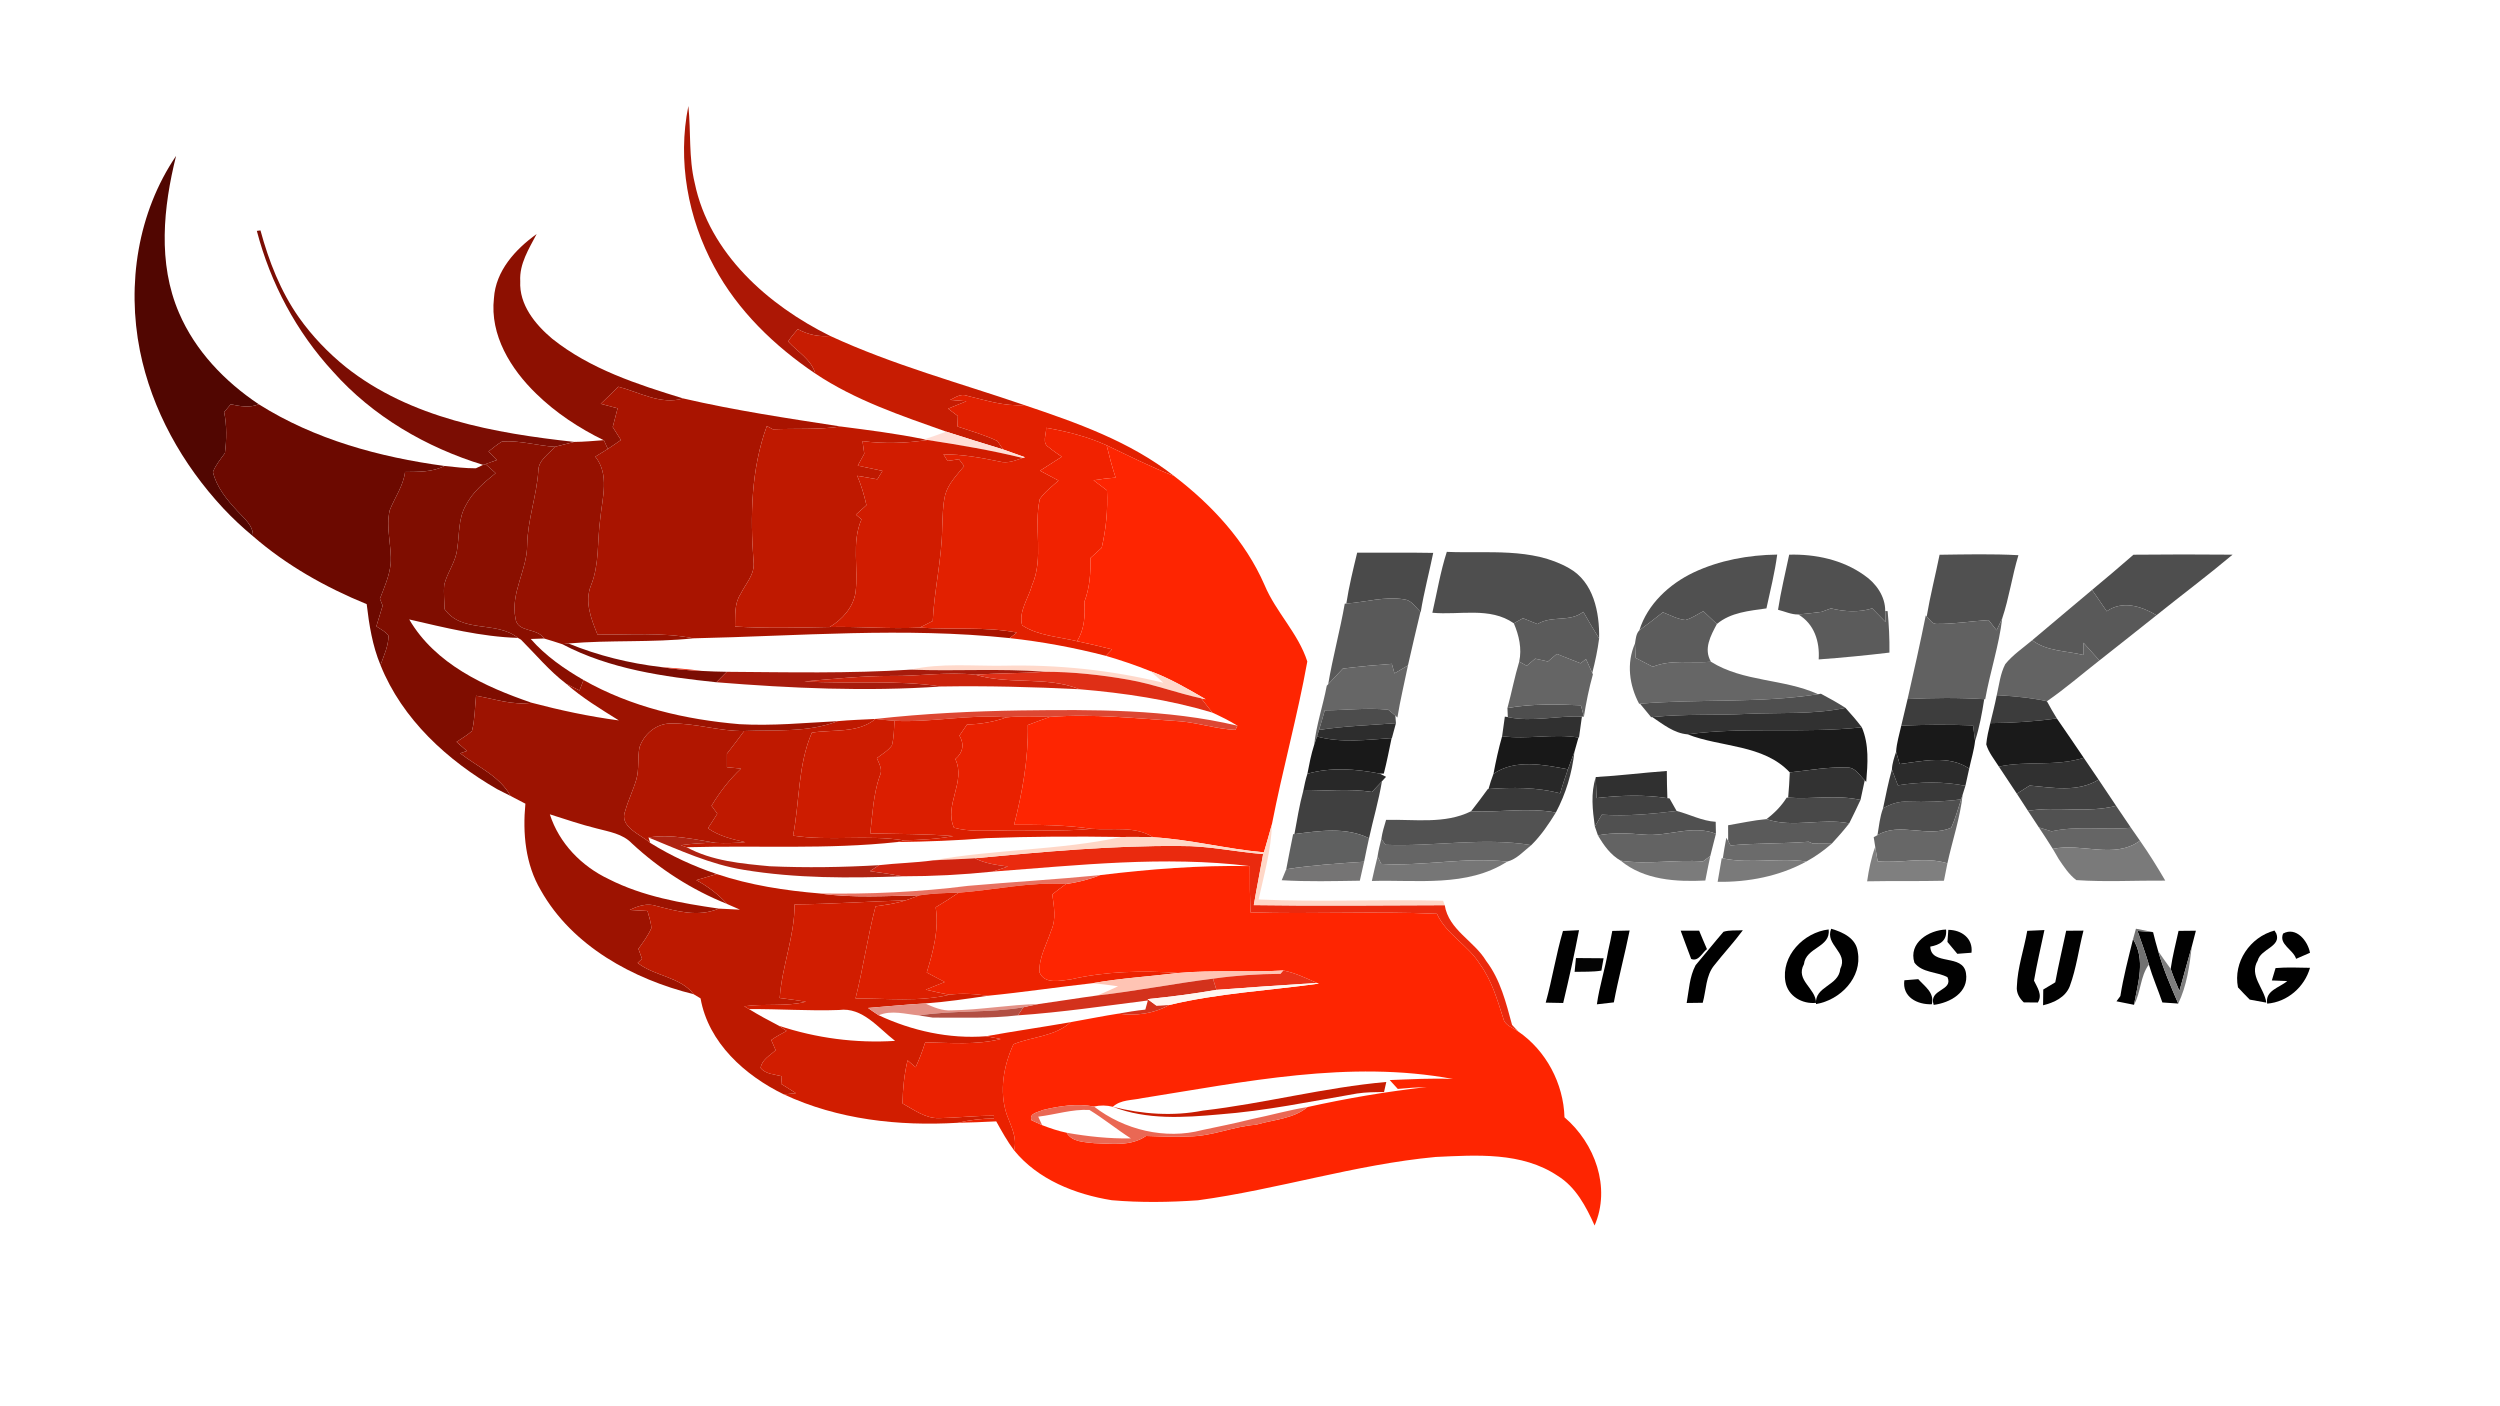 <?xml version="1.0" encoding="UTF-8" ?>
<!DOCTYPE svg PUBLIC "-//W3C//DTD SVG 1.1//EN" "http://www.w3.org/Graphics/SVG/1.1/DTD/svg11.dtd">
<svg width="578pt" height="325pt" viewBox="0 0 578 325" version="1.1" xmlns="http://www.w3.org/2000/svg">
<g id="#d4d4d4ff">
</g>
<g id="#e0e0e0ff">
</g>
<g id="#e9e9e9ff">
</g>
<g id="#f4f4f4ff">
</g>
<g id="#fbfbfbff">
</g>
<g id="#fefefeff">
</g>
<g id="#f9f9f9ff">
</g>
<g id="#ebebebff">
</g>
<g id="#ac1705ff">
<path fill="#ac1705" opacity="1.00" d=" M 165.15 61.72 C 159.04 50.48 156.59 37.11 159.15 24.51 C 159.77 30.44 159.20 36.47 160.62 42.31 C 163.97 58.57 177.61 70.60 191.94 77.67 C 189.30 77.92 186.75 77.34 184.44 76.10 C 183.67 77.03 182.86 77.93 182.21 78.95 C 184.40 81.36 187.52 83.04 188.50 86.37 C 179.06 80.00 170.57 71.82 165.15 61.72 Z" />
</g>
<g id="#510601ff">
<path fill="#510601" opacity="1.00" d=" M 32.35 81.09 C 29.29 65.71 31.84 49.13 40.71 36.04 C 37.76 47.88 36.42 60.84 41.39 72.34 C 45.14 81.11 51.97 88.21 59.82 93.46 C 57.73 94.36 55.47 93.92 53.34 93.47 C 52.83 94.07 52.33 94.67 51.82 95.27 C 52.46 98.40 52.40 101.61 52.00 104.76 C 50.99 106.15 49.86 107.51 49.23 109.13 C 50.06 112.64 52.46 115.53 54.86 118.12 C 56.39 119.84 58.55 121.41 58.49 123.97 C 56.07 121.96 53.77 119.82 51.63 117.53 C 42.16 107.36 35.10 94.78 32.35 81.09 Z" />
</g>
<g id="#7b0d03ff">
<path fill="#7b0d03" opacity="1.00" d=" M 59.38 53.38 C 59.59 53.35 60.01 53.30 60.22 53.27 C 62.15 60.37 64.85 67.33 69.10 73.38 C 72.15 77.69 75.85 81.55 79.96 84.87 C 94.90 96.71 114.31 100.14 132.76 102.17 C 131.28 102.56 129.79 102.93 128.29 103.30 C 124.20 103.05 120.18 101.77 116.07 102.08 C 114.96 102.74 113.96 103.58 112.94 104.38 C 113.43 104.88 114.39 105.86 114.87 106.36 C 114.00 106.67 113.12 106.98 112.25 107.30 L 111.69 107.48 C 98.55 103.45 86.18 96.27 77.00 85.93 C 68.52 76.73 62.54 65.47 59.38 53.38 Z" />
<path fill="#7b0d03" opacity="1.00" d=" M 130.01 148.94 C 130.36 148.90 131.06 148.82 131.41 148.77 C 138.26 151.57 145.47 153.35 152.81 154.22 C 155.95 154.71 159.12 155.00 162.29 155.12 C 164.20 155.24 166.11 155.28 168.03 155.32 C 167.23 156.12 166.43 156.93 165.63 157.74 C 153.45 156.46 140.99 154.71 130.01 148.94 Z" />
</g>
<g id="#8d1001ff">
<path fill="#8d1001" opacity="1.00" d=" M 114.20 68.95 C 114.60 62.61 119.15 57.64 124.07 54.11 C 122.29 57.52 120.05 61.00 120.28 65.01 C 120.00 70.44 123.73 75.00 127.65 78.30 C 136.45 85.33 147.34 88.87 157.96 92.12 C 152.80 93.68 147.85 90.68 142.97 89.41 C 141.60 90.73 140.25 92.05 138.89 93.37 C 140.19 93.71 141.49 94.05 142.79 94.40 C 142.41 95.84 142.04 97.28 141.66 98.73 C 142.29 99.73 142.92 100.73 143.55 101.73 C 142.55 102.43 141.55 103.13 140.53 103.80 C 140.30 103.30 139.85 102.30 139.63 101.81 L 139.56 101.77 C 133.88 98.98 128.52 95.47 123.99 91.04 C 118.09 85.33 113.23 77.48 114.20 68.95 Z" />
</g>
<g id="#c71c02ff">
<path fill="#c71c02" opacity="1.00" d=" M 182.21 78.95 C 182.86 77.93 183.67 77.03 184.44 76.10 C 186.75 77.34 189.30 77.92 191.94 77.67 C 206.39 84.36 221.79 88.51 236.81 93.65 C 232.26 93.98 227.93 92.56 223.58 91.50 C 222.14 90.93 220.89 91.88 219.66 92.47 C 220.91 92.58 222.17 92.68 223.43 92.76 C 222.02 93.33 220.61 93.90 219.20 94.48 C 219.95 95.05 220.69 95.62 221.45 96.19 C 221.42 97.00 221.39 97.80 221.37 98.61 C 224.47 99.64 227.62 100.55 230.58 101.95 C 230.92 102.44 231.60 103.43 231.94 103.92 C 227.54 102.58 223.15 101.21 218.77 99.80 C 208.37 96.10 197.73 92.55 188.50 86.37 C 187.52 83.04 184.40 81.36 182.21 78.95 Z" />
<path fill="#c71c02" opacity="1.00" d=" M 278.12 256.77 C 292.33 255.12 306.25 251.41 320.51 250.15 C 320.38 250.73 320.12 251.90 319.99 252.48 C 317.90 252.50 315.80 252.50 313.74 252.82 C 303.14 254.64 292.58 256.85 281.85 257.66 C 273.66 258.39 265.11 258.95 257.29 255.89 C 264.09 257.62 271.20 258.12 278.12 256.77 Z" />
</g>
<g id="#f1f1f1ff">
</g>
<g id="#a91400ff">
<path fill="#a91400" opacity="1.00" d=" M 138.89 93.37 C 140.25 92.05 141.60 90.73 142.97 89.41 C 147.85 90.68 152.80 93.68 157.96 92.12 C 169.99 94.91 182.21 96.73 194.41 98.61 C 189.21 99.38 183.95 99.03 178.71 99.26 C 178.24 99.00 177.76 98.75 177.29 98.50 C 173.64 108.50 173.43 119.37 174.22 129.87 C 174.59 132.74 172.37 134.95 171.21 137.35 C 169.74 139.57 170.03 142.32 169.94 144.86 C 177.23 145.31 184.53 145.12 191.82 144.97 C 198.76 144.81 205.70 145.46 212.64 145.10 C 220.12 145.65 227.70 144.82 235.10 146.25 C 234.68 146.57 233.84 147.21 233.42 147.53 C 209.11 144.96 184.67 147.05 160.32 147.58 C 153.01 146.13 145.54 146.79 138.15 146.73 C 136.71 143.17 135.10 139.19 136.62 135.38 C 138.63 130.45 138.05 125.06 138.78 119.90 C 139.23 115.12 140.97 109.75 137.63 105.58 C 138.60 104.99 139.56 104.40 140.53 103.80 C 141.55 103.13 142.55 102.43 143.55 101.73 C 142.92 100.73 142.29 99.73 141.66 98.73 C 142.04 97.28 142.41 95.84 142.79 94.40 C 141.49 94.05 140.19 93.71 138.89 93.37 Z" />
</g>
<g id="#e22000ff">
<path fill="#e22000" opacity="1.00" d=" M 219.66 92.47 C 220.89 91.88 222.14 90.93 223.58 91.50 C 227.93 92.56 232.26 93.98 236.81 93.65 C 248.91 97.72 261.30 102.07 271.44 110.05 C 266.11 107.98 261.01 105.41 255.85 102.95 C 251.41 100.95 246.67 99.73 241.87 98.91 C 241.94 100.40 240.81 102.46 242.50 103.42 C 243.44 104.21 244.47 104.89 245.49 105.60 C 243.80 106.67 242.13 107.75 240.45 108.83 C 241.87 109.59 243.30 110.36 244.73 111.11 C 243.22 112.47 241.54 113.71 240.39 115.40 C 238.94 121.95 241.38 128.98 238.60 135.32 C 237.79 138.33 235.44 141.37 236.32 144.58 C 240.08 147.02 244.74 147.19 249.00 148.25 C 251.71 148.82 254.41 149.44 257.09 150.13 C 256.74 150.51 256.02 151.26 255.67 151.63 C 248.36 149.73 240.92 148.36 233.42 147.53 C 233.84 147.21 234.68 146.57 235.10 146.25 C 227.70 144.82 220.12 145.65 212.64 145.10 C 213.65 144.60 214.65 144.09 215.65 143.57 C 216.00 136.33 217.75 129.24 217.84 121.98 C 217.96 119.46 217.93 116.90 218.52 114.43 C 219.23 111.80 221.24 109.82 222.90 107.76 C 222.61 107.36 222.01 106.58 221.72 106.18 C 220.83 106.31 219.95 106.44 219.07 106.57 C 218.83 106.19 218.36 105.43 218.13 105.04 C 222.50 105.04 226.79 105.81 231.05 106.70 C 232.90 107.23 234.70 106.48 236.42 105.88 C 236.56 105.84 236.83 105.75 236.97 105.71 C 235.29 105.11 233.61 104.53 231.94 103.92 C 231.60 103.43 230.92 102.44 230.58 101.95 C 227.62 100.55 224.47 99.64 221.37 98.61 C 221.39 97.80 221.42 97.00 221.45 96.19 C 220.69 95.62 219.95 95.05 219.20 94.48 C 220.61 93.90 222.02 93.33 223.43 92.76 C 222.17 92.68 220.91 92.58 219.66 92.47 Z" />
</g>
<g id="#6c0900ff">
<path fill="#6c0900" opacity="1.00" d=" M 53.34 93.47 C 55.47 93.92 57.73 94.36 59.82 93.46 C 72.73 101.61 87.75 105.70 102.76 107.73 C 99.94 109.19 96.73 109.07 93.65 109.12 C 93.24 112.36 91.26 115.01 90.10 117.98 C 89.14 122.06 90.62 126.22 90.32 130.34 C 90.03 133.18 88.84 135.81 87.83 138.44 C 88.04 138.97 88.26 139.49 88.47 140.02 C 87.98 141.61 87.49 143.21 87.01 144.81 C 87.97 145.48 89.13 145.98 89.82 146.98 C 89.81 149.36 88.75 151.56 87.97 153.76 C 86.10 149.28 85.34 144.47 84.78 139.68 C 75.30 135.80 66.23 130.71 58.49 123.97 C 58.55 121.41 56.39 119.84 54.86 118.12 C 52.46 115.53 50.06 112.64 49.23 109.13 C 49.86 107.51 50.99 106.15 52.00 104.76 C 52.40 101.61 52.46 98.40 51.82 95.27 C 52.33 94.67 52.83 94.07 53.34 93.47 Z" />
</g>
<g id="#bf1900ff">
<path fill="#bf1900" opacity="1.00" d=" M 177.29 98.50 C 177.76 98.75 178.24 99.00 178.71 99.26 C 183.95 99.03 189.21 99.38 194.41 98.61 C 200.85 99.45 207.30 100.25 213.66 101.56 L 214.40 101.72 C 209.44 102.49 204.40 102.63 199.41 101.99 C 199.55 102.96 199.68 103.94 199.82 104.91 C 199.32 105.82 198.81 106.74 198.31 107.65 C 200.21 108.06 202.11 108.46 204.02 108.87 C 203.72 109.36 203.13 110.33 202.84 110.82 C 201.28 110.55 199.73 110.28 198.19 110.00 C 199.12 112.19 199.80 114.47 200.32 116.79 C 199.50 117.52 198.69 118.25 197.88 118.99 C 198.20 119.26 198.85 119.80 199.18 120.07 C 196.81 125.46 198.55 131.39 197.79 137.03 C 197.23 140.47 194.73 143.23 191.82 144.97 C 184.53 145.12 177.23 145.31 169.94 144.86 C 170.03 142.32 169.74 139.57 171.21 137.35 C 172.37 134.95 174.59 132.74 174.22 129.87 C 173.43 119.37 173.64 108.50 177.29 98.50 Z" />
<path fill="#bf1900" opacity="1.00" d=" M 193.68 166.73 C 196.58 166.46 199.49 166.37 202.40 166.22 C 198.34 169.61 192.59 168.61 187.70 169.39 C 184.45 176.93 184.89 185.27 183.36 193.20 C 191.83 194.51 200.46 192.94 208.95 194.29 L 207.46 194.68 C 191.29 196.44 174.97 195.43 158.75 195.88 C 158.29 195.74 157.83 195.58 157.39 195.41 C 160.07 195.04 162.77 194.84 165.47 194.87 C 167.75 195.00 170.03 194.91 172.30 194.71 C 169.29 194.04 166.24 193.30 163.68 191.50 C 164.40 190.37 165.12 189.25 165.84 188.13 C 165.39 187.51 164.95 186.90 164.50 186.29 C 166.40 183.15 168.63 180.21 171.32 177.70 C 170.23 177.59 169.15 177.48 168.07 177.38 C 168.07 176.33 168.07 175.29 168.07 174.25 C 169.42 172.52 170.75 170.77 172.05 169.01 C 179.27 168.70 186.81 169.42 193.68 166.73 Z" />
</g>
<g id="#f12200ff">
<path fill="#f12200" opacity="1.00" d=" M 241.87 98.91 C 246.67 99.73 251.41 100.95 255.85 102.95 C 256.46 105.47 257.13 107.96 257.93 110.42 C 256.22 110.56 254.52 110.75 252.83 111.04 C 253.86 111.83 254.89 112.60 255.93 113.38 C 256.15 117.84 255.73 122.30 254.71 126.64 C 253.84 127.43 252.97 128.21 252.11 129.01 C 252.19 132.44 251.95 135.91 250.70 139.15 C 250.91 142.29 250.74 145.51 249.00 148.25 C 244.74 147.19 240.08 147.02 236.32 144.58 C 235.44 141.37 237.79 138.33 238.60 135.32 C 241.38 128.98 238.94 121.95 240.39 115.40 C 241.54 113.71 243.22 112.47 244.73 111.11 C 243.30 110.36 241.87 109.59 240.45 108.83 C 242.13 107.75 243.80 106.67 245.49 105.60 C 244.47 104.89 243.44 104.21 242.50 103.42 C 240.81 102.46 241.94 100.40 241.87 98.91 Z" />
</g>
<g id="#ffded6ff">
<path fill="#ffded6" opacity="1.00" d=" M 218.77 99.80 C 223.15 101.21 227.54 102.58 231.94 103.92 C 233.61 104.53 235.29 105.11 236.97 105.71 C 236.83 105.75 236.56 105.84 236.42 105.88 C 229.16 104.10 221.78 102.85 214.40 101.72 L 213.66 101.56 C 215.38 101.03 217.08 100.43 218.77 99.80 Z" />
</g>
<g id="#961100ff">
<path fill="#961100" opacity="1.00" d=" M 139.56 101.77 L 139.63 101.81 C 139.85 102.30 140.30 103.30 140.53 103.80 C 139.56 104.40 138.60 104.99 137.63 105.58 C 140.97 109.75 139.23 115.12 138.78 119.90 C 138.05 125.06 138.63 130.45 136.62 135.38 C 135.10 139.19 136.71 143.17 138.15 146.73 C 145.54 146.79 153.01 146.13 160.32 147.58 C 150.70 148.59 141.02 147.94 131.41 148.77 C 131.06 148.82 130.36 148.90 130.01 148.94 C 128.62 148.45 127.20 148.06 125.80 147.62 C 124.16 145.05 119.57 146.35 119.17 142.93 C 118.00 137.09 121.87 131.80 121.88 126.00 C 121.98 120.18 124.07 114.66 124.46 108.88 C 124.45 106.39 126.87 105.01 128.29 103.30 C 129.79 102.93 131.28 102.56 132.76 102.17 C 135.03 102.16 137.29 101.93 139.56 101.77 Z" />
</g>
<g id="#8a0f00ff">
<path fill="#8a0f00" opacity="1.00" d=" M 112.94 104.38 C 113.96 103.58 114.96 102.74 116.07 102.08 C 120.18 101.77 124.20 103.05 128.29 103.30 C 126.87 105.01 124.45 106.39 124.46 108.88 C 124.07 114.66 121.98 120.18 121.88 126.00 C 121.87 131.80 118.00 137.09 119.17 142.93 C 119.57 146.35 124.16 145.05 125.80 147.62 C 125.03 147.65 123.48 147.70 122.71 147.73 C 126.13 151.65 130.44 154.63 134.91 157.22 C 134.60 158.03 134.29 158.83 133.98 159.64 C 132.95 159.13 131.91 158.62 130.90 158.08 C 127.00 155.11 123.88 151.32 120.44 147.88 C 120.26 147.78 119.91 147.58 119.74 147.48 C 114.71 143.43 106.85 146.53 102.78 140.82 C 102.76 138.94 102.52 137.07 102.71 135.20 C 103.39 132.33 105.40 129.90 105.70 126.91 C 106.24 123.55 105.92 119.90 107.69 116.85 C 109.24 113.76 111.96 111.53 114.59 109.39 C 113.82 108.68 113.05 107.97 112.25 107.30 C 113.12 106.98 114.00 106.67 114.87 106.36 C 114.39 105.86 113.43 104.88 112.94 104.38 Z" />
</g>
<g id="#d11c00ff">
<path fill="#d11c00" opacity="1.00" d=" M 199.41 101.99 C 204.40 102.63 209.44 102.49 214.40 101.72 C 221.78 102.85 229.16 104.10 236.42 105.88 C 234.70 106.48 232.90 107.23 231.05 106.70 C 226.79 105.81 222.50 105.04 218.13 105.04 C 218.36 105.43 218.83 106.19 219.07 106.57 C 219.95 106.44 220.83 106.31 221.72 106.18 C 222.01 106.58 222.61 107.36 222.90 107.76 C 221.24 109.82 219.23 111.80 218.52 114.43 C 217.93 116.90 217.96 119.46 217.84 121.98 C 217.75 129.24 216.00 136.33 215.65 143.57 C 214.65 144.09 213.65 144.60 212.64 145.10 C 205.70 145.46 198.76 144.81 191.82 144.97 C 194.73 143.23 197.23 140.47 197.79 137.03 C 198.55 131.39 196.81 125.46 199.18 120.07 C 198.85 119.80 198.20 119.26 197.88 118.99 C 198.69 118.25 199.50 117.52 200.32 116.79 C 199.80 114.47 199.12 112.19 198.19 110.00 C 199.73 110.28 201.28 110.55 202.84 110.82 C 203.13 110.33 203.72 109.36 204.02 108.87 C 202.11 108.46 200.21 108.06 198.31 107.65 C 198.81 106.74 199.32 105.82 199.82 104.91 C 199.68 103.94 199.55 102.96 199.41 101.99 Z" />
</g>
<g id="#fe2501ff">
<path fill="#fe2501" opacity="1.00" d=" M 255.85 102.95 C 261.01 105.41 266.11 107.98 271.44 110.05 C 280.18 116.73 287.94 125.09 292.37 135.27 C 294.99 141.54 300.16 146.42 302.25 152.94 C 299.98 165.56 296.52 177.96 294.07 190.55 C 293.49 192.73 292.84 194.89 292.22 197.06 C 283.63 196.30 275.23 194.09 266.61 193.57 C 262.37 190.87 257.12 192.02 252.38 191.62 C 246.45 190.74 240.45 190.67 234.46 190.69 C 236.38 183.14 237.77 175.45 237.63 167.63 C 239.32 166.99 241.02 166.35 242.73 165.75 C 252.82 164.98 262.87 166.12 272.92 166.77 C 277.20 167.15 281.32 168.56 285.63 168.75 L 286.09 167.78 C 284.24 166.61 282.27 165.67 280.29 164.75 C 279.41 163.66 278.55 162.56 277.71 161.45 C 277.97 161.50 278.49 161.62 278.75 161.67 C 274.61 159.26 270.45 156.82 265.94 155.16 C 262.58 153.80 259.14 152.64 255.67 151.63 C 256.02 151.26 256.74 150.51 257.09 150.13 C 254.41 149.44 251.71 148.82 249.00 148.25 C 250.74 145.51 250.91 142.29 250.70 139.15 C 251.95 135.91 252.19 132.44 252.11 129.01 C 252.97 128.21 253.84 127.43 254.71 126.64 C 255.73 122.30 256.15 117.84 255.93 113.38 C 254.89 112.60 253.86 111.83 252.83 111.04 C 254.52 110.75 256.22 110.56 257.93 110.42 C 257.13 107.96 256.46 105.47 255.85 102.95 Z" />
<path fill="#fe2501" opacity="1.00" d=" M 254.35 202.33 C 265.84 200.93 277.37 200.03 288.96 200.24 C 288.93 203.81 288.98 207.37 289.10 210.94 C 303.47 211.39 317.86 210.62 332.22 211.27 C 334.40 216.04 339.39 218.47 342.11 222.85 C 344.86 226.57 346.15 231.06 347.55 235.40 C 347.90 237.11 349.75 237.56 350.99 238.46 C 357.46 242.89 361.48 250.50 361.71 258.32 C 368.74 264.32 372.49 274.52 368.67 283.34 C 366.70 278.96 364.35 274.45 360.12 271.84 C 351.85 266.30 341.40 267.05 331.92 267.49 C 313.33 269.23 295.42 275.00 276.96 277.51 C 270.33 277.97 263.64 278.07 257.02 277.49 C 248.60 276.13 239.96 272.73 234.45 265.95 C 235.24 262.99 233.70 260.31 232.74 257.63 C 230.99 252.27 232.01 246.45 234.31 241.43 C 238.68 239.64 243.91 239.66 247.52 236.33 C 247.76 236.28 248.23 236.19 248.47 236.15 C 251.82 235.56 255.15 234.88 258.51 234.36 C 262.59 234.92 266.70 234.40 270.32 232.35 C 281.67 229.63 293.38 229.01 304.91 227.41 C 304.80 227.37 304.58 227.29 304.47 227.26 C 301.94 226.14 299.44 224.92 296.71 224.38 C 288.62 224.86 280.51 224.23 272.43 224.95 C 264.13 224.37 255.73 224.54 247.59 226.43 C 245.19 226.72 241.45 227.67 240.31 224.74 C 240.19 221.31 242.03 218.24 243.06 215.07 C 244.25 212.43 243.65 209.52 243.29 206.78 C 244.33 205.96 245.37 205.16 246.44 204.39 C 249.14 204.00 251.81 203.35 254.35 202.33 M 264.03 253.90 C 261.75 254.42 259.13 254.20 257.29 255.89 C 255.85 255.52 254.40 255.50 252.93 255.83 C 249.03 255.08 244.88 255.71 241.05 256.65 C 240.05 257.16 237.85 257.35 238.48 259.00 C 239.09 259.29 240.32 259.86 240.94 260.14 C 242.78 260.85 244.66 261.49 246.60 261.89 C 247.92 264.07 250.70 264.03 252.94 264.30 C 256.99 264.40 261.42 265.11 264.97 262.64 C 268.31 262.73 271.65 262.93 274.99 262.74 C 280.26 262.71 285.15 260.41 290.39 260.04 C 294.38 258.85 299.00 258.70 302.30 255.95 C 311.41 253.92 320.61 252.37 329.89 251.32 C 327.64 251.39 325.40 251.55 323.17 251.76 C 322.54 251.08 321.91 250.40 321.30 249.71 C 326.17 249.53 331.05 249.24 335.93 249.46 C 311.96 245.00 287.72 250.15 264.03 253.90 Z" />
</g>
<g id="#7f0d00ff">
<path fill="#7f0d00" opacity="1.00" d=" M 111.69 107.48 L 112.25 107.30 C 113.05 107.97 113.82 108.68 114.59 109.39 C 111.96 111.53 109.24 113.76 107.69 116.85 C 105.92 119.90 106.24 123.55 105.70 126.91 C 105.40 129.90 103.39 132.33 102.71 135.20 C 102.52 137.07 102.76 138.94 102.78 140.82 C 106.85 146.53 114.71 143.43 119.74 147.48 C 111.21 147.22 102.89 145.12 94.61 143.21 C 100.63 153.52 112.06 158.77 122.90 162.47 C 118.52 163.12 114.32 161.57 110.06 160.86 C 109.78 163.58 109.80 166.35 109.11 169.02 C 108.02 169.97 106.76 170.73 105.55 171.53 C 106.35 172.22 107.15 172.92 107.95 173.62 C 107.56 173.76 106.78 174.03 106.39 174.16 C 110.36 177.28 115.53 179.41 118.03 184.02 C 117.00 183.51 115.98 182.99 114.97 182.47 C 103.47 175.85 92.99 166.30 87.97 153.76 C 88.75 151.56 89.81 149.36 89.82 146.98 C 89.13 145.98 87.97 145.48 87.01 144.81 C 87.49 143.21 87.98 141.61 88.47 140.02 C 88.26 139.49 88.04 138.97 87.83 138.44 C 88.84 135.81 90.03 133.18 90.32 130.34 C 90.62 126.22 89.14 122.06 90.10 117.98 C 91.26 115.01 93.24 112.36 93.65 109.12 C 96.73 109.07 99.94 109.19 102.76 107.73 C 105.17 107.99 107.59 108.28 110.02 108.27 C 110.44 108.07 111.27 107.68 111.69 107.48 Z" />
</g>
<g id="#4a4a4aff">
<path fill="#4a4a4a" opacity="1.00" d=" M 313.78 127.77 C 319.64 127.80 325.50 127.72 331.36 127.83 C 330.43 132.40 329.22 136.91 328.47 141.52 L 328.41 141.46 C 327.27 140.39 326.36 138.77 324.67 138.58 C 320.18 137.82 315.73 139.23 311.27 139.54 C 311.88 135.57 312.84 131.67 313.78 127.77 Z" />
</g>
<g id="#4e4e4eff">
<path fill="#4e4e4e" opacity="1.00" d=" M 331.16 141.67 C 332.24 136.97 333.02 132.19 334.50 127.59 C 343.92 128.00 354.18 126.50 362.74 131.35 C 368.47 134.53 369.83 141.60 369.72 147.62 C 368.45 145.59 367.24 143.53 366.06 141.45 C 362.95 143.95 358.78 142.20 355.47 144.29 C 354.34 143.84 353.22 143.38 352.11 142.93 C 351.59 143.22 350.53 143.81 350.00 144.11 C 344.49 140.24 337.43 142.26 331.16 141.67 Z" />
<path fill="#4e4e4e" opacity="1.00" d=" M 493.26 128.25 C 500.90 128.17 508.53 128.17 516.17 128.24 C 510.43 133.06 504.43 137.55 498.59 142.24 C 495.09 140.16 490.73 138.74 487.08 141.33 C 485.94 139.68 484.81 138.03 483.69 136.38 C 486.91 133.70 490.11 131.01 493.26 128.25 Z" />
<path fill="#4e4e4e" opacity="1.00" d=" M 348.52 163.70 C 354.12 162.70 359.84 162.81 365.51 163.07 C 365.68 163.72 366.03 165.03 366.20 165.68 L 365.74 165.67 C 360.02 165.42 354.30 167.01 348.61 165.79 C 348.59 165.26 348.54 164.22 348.52 163.70 Z" />
</g>
<g id="#505050ff">
<path fill="#505050" opacity="1.00" d=" M 391.52 132.37 C 397.55 129.52 404.25 128.31 410.89 128.22 C 410.33 132.42 409.30 136.52 408.40 140.66 C 404.42 141.24 400.17 141.56 396.95 144.27 C 395.90 143.28 394.85 142.29 393.81 141.31 C 392.44 142.02 391.16 142.95 389.66 143.35 C 387.81 143.15 386.16 142.22 384.46 141.56 C 382.68 142.99 380.85 144.36 379.02 145.73 C 380.91 139.67 385.92 135.05 391.52 132.37 Z" />
<path fill="#505050" opacity="1.00" d=" M 413.66 128.24 C 419.73 128.08 426.00 129.41 431.01 132.99 C 433.73 134.83 435.90 137.88 435.86 141.28 C 435.88 141.91 435.93 143.19 435.96 143.83 C 434.92 142.77 433.89 141.71 432.86 140.66 C 429.74 141.64 426.46 141.43 423.32 140.66 C 422.59 140.92 421.87 141.19 421.15 141.46 C 419.36 141.69 417.56 141.92 415.77 142.07 C 414.15 142.10 412.63 141.36 411.08 140.98 C 411.73 136.69 412.78 132.48 413.66 128.24 Z" />
<path fill="#505050" opacity="1.00" d=" M 448.43 128.26 C 454.50 128.18 460.59 128.03 466.66 128.36 C 465.20 133.17 464.52 138.19 462.92 142.94 C 462.49 143.87 462.06 144.81 461.62 145.73 C 461.00 144.94 460.37 144.15 459.76 143.36 C 455.75 143.60 451.75 144.31 447.73 144.25 C 446.65 144.29 446.15 143.13 445.45 142.53 C 446.26 137.73 447.47 133.02 448.43 128.26 Z" />
<path fill="#505050" opacity="1.00" d=" M 387.63 187.49 C 390.64 188.26 393.49 189.81 396.67 190.00 C 396.69 190.69 396.71 192.08 396.72 192.77 C 391.23 190.58 385.60 193.51 379.99 192.96 C 376.48 192.65 372.93 192.47 369.44 193.14 C 369.26 192.62 368.91 191.58 368.73 191.07 C 369.27 190.16 369.81 189.25 370.35 188.35 C 376.13 188.77 381.90 188.18 387.63 187.49 Z" />
</g>
<g id="#595959ff">
<path fill="#595959" opacity="1.00" d=" M 469.85 148.02 C 474.49 144.17 479.05 140.22 483.69 136.38 C 484.81 138.03 485.94 139.68 487.08 141.33 C 490.73 138.74 495.09 140.16 498.59 142.24 C 494.21 145.77 489.77 149.21 485.38 152.70 C 484.14 151.33 482.91 149.96 481.68 148.59 C 481.67 149.53 481.66 150.48 481.66 151.43 C 477.69 150.43 473.24 150.63 469.85 148.02 Z" />
<path fill="#595959" opacity="1.00" d=" M 311.27 139.54 C 315.73 139.23 320.18 137.82 324.67 138.58 C 326.36 138.77 327.27 140.39 328.41 141.46 C 327.40 145.58 326.48 149.72 325.52 153.85 C 324.48 154.46 323.45 155.08 322.41 155.69 C 322.26 155.14 321.94 154.03 321.79 153.48 C 318.00 153.76 314.22 154.11 310.46 154.58 C 309.33 155.79 308.21 156.99 307.08 158.19 C 308.13 151.94 309.81 145.82 310.91 139.57 L 311.27 139.54 Z" />
</g>
<g id="#5b5b5bff">
<path fill="#5b5b5b" opacity="1.00" d=" M 423.32 140.66 C 426.46 141.43 429.74 141.64 432.86 140.66 C 433.89 141.71 434.92 142.77 435.96 143.83 C 435.93 143.19 435.88 141.91 435.86 141.28 L 436.42 141.29 C 436.72 144.48 436.88 147.68 436.84 150.88 C 431.40 151.53 425.94 152.06 420.48 152.46 C 420.75 148.35 419.47 144.25 415.77 142.07 C 417.56 141.92 419.36 141.69 421.15 141.46 C 421.87 141.19 422.59 140.92 423.32 140.66 Z" />
<path fill="#5b5b5b" opacity="1.00" d=" M 355.47 144.29 C 358.78 142.20 362.95 143.95 366.06 141.45 C 367.24 143.53 368.45 145.59 369.72 147.62 C 369.37 150.30 368.81 152.95 368.13 155.57 C 367.64 154.51 367.16 153.44 366.68 152.38 C 366.25 152.70 365.83 153.03 365.42 153.36 C 363.59 152.63 361.76 151.91 359.94 151.19 C 359.24 151.77 358.55 152.35 357.87 152.94 C 356.89 152.72 355.91 152.50 354.94 152.28 C 354.28 152.83 353.63 153.38 352.98 153.93 C 352.54 153.69 351.67 153.22 351.24 152.98 C 351.89 149.94 351.20 146.92 350.00 144.11 C 350.53 143.81 351.59 143.22 352.11 142.93 C 353.22 143.38 354.34 143.84 355.47 144.29 Z" />
</g>
<g id="#5c5c5cff">
<path fill="#5c5c5c" opacity="1.00" d=" M 379.02 145.73 C 380.85 144.36 382.68 142.99 384.46 141.56 C 386.16 142.22 387.81 143.15 389.66 143.35 C 391.16 142.95 392.44 142.02 393.81 141.31 C 394.85 142.29 395.90 143.28 396.95 144.27 C 395.51 146.96 393.81 150.02 395.58 153.00 C 391.09 153.40 386.42 152.41 382.13 154.16 C 380.79 153.48 379.48 152.80 378.16 152.11 C 378.09 151.00 378.05 149.89 378.01 148.78 C 378.19 147.75 378.24 146.51 379.02 145.73 Z" />
</g>
<g id="#616161ff">
<path fill="#616161" opacity="1.00" d=" M 445.24 142.29 L 445.45 142.53 C 446.15 143.13 446.65 144.29 447.73 144.25 C 451.75 144.31 455.75 143.60 459.76 143.36 C 460.37 144.15 461.00 144.94 461.62 145.73 C 462.06 144.81 462.49 143.87 462.92 142.94 C 462.16 149.29 460.10 155.38 458.98 161.66 L 458.75 161.65 C 452.85 161.27 446.93 161.32 441.03 161.62 C 442.51 155.19 443.93 148.75 445.24 142.29 Z" />
</g>
<g id="#fefcfbff">
</g>
<g id="#fffdfcff">
</g>
<g id="#fffcfaff">
</g>
<g id="#636363ff">
<path fill="#636363" opacity="1.00" d=" M 463.62 153.54 C 465.38 151.38 467.73 149.81 469.85 148.02 C 473.24 150.63 477.69 150.43 481.66 151.43 C 481.66 150.48 481.67 149.53 481.68 148.59 C 482.91 149.96 484.14 151.33 485.38 152.70 C 481.34 155.86 477.47 159.22 473.25 162.13 C 469.43 161.29 465.54 160.95 461.65 160.72 C 462.21 158.31 462.46 155.76 463.62 153.54 Z" />
<path fill="#636363" opacity="1.00" d=" M 379.99 192.96 C 385.60 193.51 391.23 190.58 396.72 192.77 C 396.28 194.48 395.84 196.19 395.42 197.90 C 395.00 198.22 394.16 198.85 393.73 199.16 C 387.39 198.68 381.04 199.95 374.71 198.99 C 372.36 197.67 370.77 195.41 369.44 193.14 C 372.93 192.47 376.48 192.65 379.99 192.96 Z" />
</g>
<g id="#666666ff">
<path fill="#666666" opacity="1.00" d=" M 378.97 162.72 C 376.68 158.42 376.00 153.32 378.01 148.78 C 378.05 149.89 378.09 151.00 378.16 152.11 C 379.48 152.80 380.79 153.48 382.13 154.16 C 386.42 152.41 391.09 153.40 395.58 153.00 C 403.09 157.70 412.43 156.89 420.34 160.50 C 406.71 162.64 392.87 161.54 379.18 162.70 L 378.97 162.72 Z" />
<path fill="#666666" opacity="1.00" d=" M 310.46 154.58 C 314.22 154.11 318.00 153.76 321.79 153.48 C 321.94 154.03 322.26 155.14 322.41 155.69 C 323.45 155.08 324.48 154.46 325.52 153.85 C 324.71 157.86 323.73 161.85 323.08 165.89 L 322.61 165.45 C 322.19 165.11 321.37 164.43 320.96 164.09 C 316.08 163.57 311.18 164.22 306.29 164.23 C 305.86 165.75 305.43 167.26 304.96 168.77 L 304.49 170.28 C 304.33 170.77 303.99 171.74 303.83 172.23 C 304.34 167.57 305.88 163.13 306.75 158.54 L 307.08 158.19 C 308.21 156.99 309.33 155.79 310.46 154.58 Z" />
</g>
<g id="#656565ff">
<path fill="#656565" opacity="1.00" d=" M 357.87 152.94 C 358.55 152.35 359.24 151.77 359.94 151.19 C 361.76 151.91 363.59 152.63 365.42 153.36 C 365.83 153.03 366.25 152.70 366.68 152.38 C 367.16 153.44 367.64 154.51 368.13 155.57 L 368.28 155.90 C 367.39 159.11 366.72 162.38 366.20 165.68 C 366.03 165.03 365.68 163.72 365.51 163.07 C 359.84 162.81 354.12 162.70 348.52 163.70 C 349.49 160.14 350.17 156.51 351.24 152.98 C 351.67 153.22 352.54 153.69 352.98 153.93 C 353.63 153.38 354.28 152.83 354.94 152.28 C 355.91 152.50 356.89 152.72 357.87 152.94 Z" />
<path fill="#656565" opacity="1.00" d=" M 471.39 191.30 C 472.36 191.60 473.34 191.90 474.33 192.20 C 480.37 190.85 486.57 191.96 492.68 191.38 C 493.37 192.38 494.05 193.37 494.76 194.37 C 488.76 198.76 481.29 194.80 474.61 196.27 C 473.57 194.59 472.48 192.94 471.39 191.30 Z" />
<path fill="#656565" opacity="1.00" d=" M 318.49 198.01 C 318.69 196.63 319.04 195.29 319.37 193.95 C 319.61 194.29 320.08 194.98 320.32 195.32 C 331.55 195.80 342.84 193.50 354.03 195.40 C 352.28 196.76 350.65 198.67 348.47 199.20 C 338.76 198.09 329.06 200.33 319.34 199.74 C 319.13 199.31 318.70 198.44 318.49 198.01 Z" />
</g>
<g id="#ea2a0eff">
<path fill="#ea2a0e" opacity="1.00" d=" M 152.81 154.22 C 155.98 154.45 159.14 154.70 162.29 155.12 C 159.12 155.00 155.95 154.71 152.81 154.22 Z" />
<path fill="#ea2a0e" opacity="1.00" d=" M 225.38 198.43 C 241.18 196.94 257.02 195.45 272.91 195.60 C 279.34 195.52 285.64 196.97 292.04 197.46 C 291.35 201.40 290.54 205.31 289.88 209.26 C 304.59 209.49 319.31 209.31 334.02 209.28 C 334.95 215.03 340.81 217.51 343.60 222.17 C 346.90 226.50 348.19 231.82 349.59 236.96 C 349.94 237.33 350.64 238.09 350.99 238.46 C 349.75 237.56 347.90 237.11 347.55 235.40 C 346.15 231.06 344.86 226.57 342.11 222.85 C 339.39 218.47 334.40 216.04 332.22 211.27 C 317.86 210.62 303.47 211.39 289.10 210.94 C 288.98 207.37 288.93 203.81 288.96 200.24 C 269.17 197.81 249.25 200.05 229.49 201.52 C 230.68 201.14 231.87 200.74 233.05 200.33 C 230.43 200.00 227.76 199.65 225.38 198.43 Z" />
</g>
<g id="#ffd9cbff">
<path fill="#ffd9cb" opacity="1.00" d=" M 210.53 154.82 C 217.60 153.24 224.85 154.01 232.01 153.91 C 244.44 153.60 256.89 154.92 268.96 157.85 C 267.97 156.94 266.97 156.03 265.94 155.16 C 270.45 156.82 274.61 159.26 278.75 161.67 C 278.49 161.62 277.97 161.50 277.71 161.45 C 272.05 160.23 266.62 158.14 260.92 157.15 C 254.51 156.02 248.01 155.32 241.51 155.31 C 231.19 154.49 220.85 155.23 210.53 154.82 Z" />
</g>
<g id="#a71b0cff">
<path fill="#a71b0c" opacity="1.00" d=" M 168.03 155.32 C 182.19 155.42 196.39 155.74 210.53 154.82 C 220.85 155.23 231.19 154.49 241.51 155.31 C 236.19 155.70 230.85 155.60 225.53 156.00 C 219.04 155.25 212.55 156.37 206.05 156.28 C 199.33 156.26 192.64 156.97 185.95 157.54 C 196.46 158.18 207.06 157.11 217.50 158.72 C 200.23 159.92 182.86 159.13 165.63 157.74 C 166.43 156.93 167.23 156.12 168.03 155.32 Z" />
</g>
<g id="#cb230bff">
<path fill="#cb230b" opacity="1.00" d=" M 185.95 157.54 C 192.64 156.97 199.33 156.26 206.05 156.28 C 212.55 156.37 219.04 155.25 225.53 156.00 C 233.39 158.40 241.93 156.25 249.56 159.35 C 238.88 158.82 228.20 158.54 217.50 158.72 C 207.06 157.11 196.46 158.18 185.95 157.54 Z" />
</g>
<g id="#df2f16ff">
<path fill="#df2f16" opacity="1.00" d=" M 225.53 156.00 C 230.85 155.60 236.19 155.70 241.51 155.31 C 248.01 155.32 254.51 156.02 260.92 157.15 C 266.62 158.14 272.05 160.23 277.71 161.45 C 278.55 162.56 279.41 163.66 280.29 164.75 C 270.29 161.76 259.95 160.22 249.56 159.35 C 241.93 156.25 233.39 158.40 225.53 156.00 Z" />
</g>
<g id="#9d1301ff">
<path fill="#9d1301" opacity="1.00" d=" M 134.91 157.22 C 145.90 163.46 158.45 166.37 170.95 167.43 C 178.53 167.87 186.11 167.12 193.68 166.73 C 186.81 169.42 179.27 168.70 172.05 169.01 C 166.31 169.10 160.76 167.15 155.03 167.27 C 151.71 167.29 148.82 169.76 147.83 172.85 C 147.39 175.27 147.80 177.78 147.13 180.17 C 146.42 182.64 145.25 184.96 144.56 187.44 C 143.02 191.13 148.08 192.89 150.33 194.88 C 155.14 197.88 160.34 200.27 165.71 202.08 C 164.14 202.55 162.56 203.02 160.99 203.49 C 163.64 204.92 166.06 206.75 168.09 208.99 C 159.96 205.74 152.48 200.94 146.08 194.98 C 143.94 192.75 140.80 192.30 137.96 191.54 C 134.29 190.64 130.72 189.40 127.12 188.27 C 129.28 194.97 134.44 200.27 140.74 203.25 C 148.64 207.27 157.48 208.81 166.17 210.07 C 161.42 212.11 156.51 210.67 151.80 209.47 C 149.65 208.73 147.53 209.44 145.59 210.38 C 146.96 210.47 148.33 210.56 149.70 210.62 C 150.03 211.93 150.54 213.22 150.59 214.59 C 149.83 216.32 148.68 217.84 147.60 219.37 C 147.88 220.14 148.15 220.91 148.43 221.68 C 148.18 221.92 147.68 222.39 147.42 222.62 C 151.37 225.74 157.23 225.79 160.38 229.87 C 146.38 226.38 132.31 218.76 125.03 205.83 C 121.46 199.80 120.82 192.65 121.47 185.81 C 120.32 185.21 119.18 184.61 118.03 184.02 C 115.53 179.41 110.36 177.28 106.39 174.16 C 106.78 174.03 107.56 173.76 107.95 173.62 C 107.15 172.92 106.35 172.22 105.55 171.53 C 106.76 170.73 108.02 169.97 109.11 169.02 C 109.80 166.35 109.78 163.58 110.06 160.86 C 114.32 161.57 118.52 163.12 122.90 162.47 C 129.54 164.22 136.27 165.67 143.08 166.56 C 138.89 163.93 134.62 161.37 130.90 158.08 C 131.91 158.62 132.95 159.13 133.98 159.64 C 134.29 158.83 134.60 158.03 134.91 157.22 Z" />
</g>
<g id="#3c3c3cff">
<path fill="#3c3c3c" opacity="1.00" d=" M 461.65 160.72 C 465.54 160.95 469.43 161.29 473.25 162.13 C 473.97 163.47 474.73 164.80 475.54 166.10 C 470.44 166.82 465.29 167.15 460.15 167.19 C 460.67 165.04 461.22 162.89 461.65 160.72 Z" />
</g>
<g id="#4f4f4fff">
<path fill="#4f4f4f" opacity="1.00" d=" M 379.18 162.70 C 392.87 161.54 406.71 162.64 420.34 160.50 L 420.99 160.39 C 422.92 161.41 424.83 162.47 426.67 163.66 C 419.22 165.24 411.54 164.69 403.98 165.05 C 396.66 165.43 389.31 165.01 382.02 165.80 L 381.75 165.82 C 380.89 164.79 380.02 163.74 379.18 162.70 Z" />
<path fill="#4f4f4f" opacity="1.00" d=" M 441.08 185.35 C 445.20 185.50 449.32 185.35 453.42 184.81 C 452.69 187.01 452.08 189.25 451.13 191.36 C 445.66 193.80 439.24 189.95 434.07 193.09 C 434.43 191.01 434.61 188.88 435.36 186.88 C 437.09 185.88 439.04 185.21 441.08 185.35 Z" />
</g>
<g id="#3d3d3dff">
<path fill="#3d3d3d" opacity="1.00" d=" M 441.03 161.62 C 446.93 161.32 452.85 161.27 458.75 161.65 C 458.25 164.90 457.65 168.15 456.64 171.30 C 456.53 170.40 456.29 168.62 456.17 167.72 C 450.64 167.49 445.10 167.53 439.57 167.78 C 440.06 165.73 440.54 163.67 441.03 161.62 Z" />
</g>
<g id="#dd4732ff">
<path fill="#dd4732" opacity="1.00" d=" M 236.05 164.25 C 252.77 164.05 269.71 163.90 286.09 167.78 L 285.63 168.75 C 281.32 168.56 277.20 167.15 272.92 166.77 C 262.87 166.12 252.82 164.98 242.73 165.75 C 239.38 165.62 236.02 165.53 232.68 165.86 C 224.04 165.08 215.47 167.10 206.82 166.65 C 205.34 166.55 203.87 166.38 202.40 166.22 C 213.57 164.97 224.81 164.43 236.05 164.25 Z" />
</g>
<g id="#4c4c4cff">
<path fill="#4c4c4c" opacity="1.00" d=" M 306.29 164.23 C 311.18 164.22 316.08 163.57 320.96 164.09 C 321.37 164.43 322.19 165.11 322.61 165.45 L 322.74 167.20 C 316.81 167.68 310.85 167.84 304.96 168.77 C 305.43 167.26 305.86 165.75 306.29 164.23 Z" />
</g>
<g id="#313131ff">
<path fill="#313131" opacity="1.00" d=" M 403.98 165.05 C 411.54 164.69 419.22 165.24 426.67 163.66 C 428.00 165.10 429.27 166.59 430.45 168.15 C 417.07 169.63 403.52 167.96 390.16 169.78 C 387.06 169.54 384.51 167.46 382.02 165.80 C 389.31 165.01 396.66 165.43 403.98 165.05 Z" />
</g>
<g id="#303030ff">
<path fill="#303030" opacity="1.00" d=" M 348.61 165.79 C 354.30 167.01 360.02 165.42 365.74 165.67 C 365.52 167.29 365.29 168.91 365.06 170.54 L 364.94 170.52 C 359.08 169.54 353.16 171.03 347.29 170.21 C 347.51 168.70 347.72 167.19 347.92 165.69 L 348.61 165.79 Z" />
<path fill="#303030" opacity="1.00" d=" M 481.76 175.20 C 482.90 176.89 484.05 178.57 485.20 180.26 C 480.38 183.25 474.57 182.11 469.26 181.62 C 468.26 182.24 467.27 182.87 466.29 183.50 C 464.92 181.40 463.54 179.32 462.14 177.24 C 468.62 175.83 475.37 177.28 481.76 175.20 Z" />
<path fill="#303030" opacity="1.00" d=" M 368.94 179.65 C 374.43 179.35 379.89 178.64 385.37 178.25 C 385.37 180.34 385.42 182.44 385.50 184.53 C 380.07 183.68 374.57 183.89 369.13 184.52 C 369.07 182.92 369.01 181.31 368.94 179.72 L 368.94 179.65 Z" />
</g>
<g id="#db1e00ff">
<path fill="#db1e00" opacity="1.00" d=" M 206.82 166.65 C 215.47 167.10 224.04 165.08 232.68 165.86 C 229.75 166.92 226.67 167.43 223.57 167.51 C 222.98 168.36 222.39 169.21 221.82 170.07 C 223.00 172.07 222.66 173.99 220.87 175.50 C 223.39 180.76 218.21 186.07 220.55 191.36 C 223.93 192.31 227.48 192.02 230.95 192.02 C 238.09 191.79 245.25 192.33 252.38 191.62 C 257.12 192.02 262.37 190.87 266.61 193.57 C 264.16 193.50 261.72 193.47 259.28 193.51 C 248.86 193.35 238.43 193.38 228.02 193.78 C 221.18 194.34 214.32 194.58 207.46 194.68 L 208.95 194.29 C 212.79 194.17 216.63 194.02 220.41 193.30 C 214.02 192.77 207.60 192.84 201.20 192.68 C 201.71 188.25 201.91 183.73 203.36 179.48 C 204.17 178.02 203.28 176.63 202.73 175.28 C 203.93 174.36 205.31 173.59 206.21 172.34 C 206.69 170.48 206.68 168.55 206.82 166.65 Z" />
</g>
<g id="#e92100ff">
<path fill="#e92100" opacity="1.00" d=" M 232.68 165.86 C 236.02 165.53 239.38 165.62 242.73 165.75 C 241.02 166.35 239.32 166.99 237.63 167.63 C 237.77 175.45 236.38 183.14 234.46 190.69 C 240.45 190.67 246.45 190.74 252.38 191.62 C 245.25 192.33 238.09 191.79 230.95 192.02 C 227.48 192.02 223.93 192.31 220.55 191.36 C 218.21 186.07 223.39 180.76 220.87 175.50 C 222.66 173.99 223.00 172.07 221.82 170.07 C 222.39 169.21 222.98 168.36 223.57 167.51 C 226.67 167.43 229.75 166.92 232.68 165.86 Z" />
</g>
<g id="#1a1a1aff">
<path fill="#1a1a1a" opacity="1.00" d=" M 460.15 167.19 C 465.29 167.15 470.44 166.82 475.54 166.10 C 477.60 169.14 479.73 172.14 481.76 175.20 C 475.37 177.28 468.62 175.83 462.14 177.24 C 461.09 175.57 459.78 174.01 459.22 172.10 C 459.37 170.43 459.76 168.81 460.15 167.19 Z" />
<path fill="#1a1a1a" opacity="1.00" d=" M 390.16 169.78 C 403.52 167.96 417.07 169.63 430.45 168.15 C 432.17 172.16 431.82 176.54 431.47 180.77 L 431.13 180.39 C 429.91 179.28 428.96 177.38 427.09 177.46 C 422.63 177.26 418.21 178.12 413.80 178.58 C 407.68 172.06 397.94 172.83 390.16 169.78 Z" />
</g>
<g id="#b11600ff">
<path fill="#b11600" opacity="1.00" d=" M 147.83 172.85 C 148.82 169.76 151.71 167.29 155.03 167.27 C 160.76 167.15 166.31 169.10 172.05 169.01 C 170.75 170.77 169.42 172.52 168.07 174.25 C 168.07 175.29 168.07 176.33 168.07 177.38 C 169.15 177.48 170.23 177.59 171.32 177.70 C 168.63 180.21 166.40 183.15 164.50 186.29 C 164.95 186.90 165.39 187.51 165.84 188.13 C 165.12 189.25 164.40 190.37 163.68 191.50 C 166.24 193.30 169.29 194.04 172.30 194.71 C 170.03 194.91 167.75 195.00 165.47 194.87 C 160.35 194.05 155.13 192.78 149.93 193.63 L 150.33 194.88 C 148.08 192.89 143.02 191.13 144.56 187.44 C 145.25 184.96 146.42 182.64 147.13 180.17 C 147.80 177.78 147.39 175.27 147.83 172.85 Z" />
</g>
<g id="#cd1c00ff">
<path fill="#cd1c00" opacity="1.00" d=" M 202.40 166.22 C 203.87 166.38 205.34 166.55 206.82 166.65 C 206.68 168.55 206.69 170.48 206.21 172.34 C 205.31 173.59 203.93 174.36 202.73 175.28 C 203.28 176.63 204.17 178.02 203.36 179.48 C 201.91 183.73 201.71 188.25 201.20 192.68 C 207.60 192.84 214.02 192.77 220.41 193.30 C 216.63 194.02 212.79 194.17 208.95 194.29 C 200.46 192.94 191.83 194.51 183.36 193.20 C 184.89 185.27 184.45 176.93 187.70 169.39 C 192.59 168.61 198.34 169.61 202.40 166.22 Z" />
</g>
<g id="#2d2d2dff">
<path fill="#2d2d2d" opacity="1.00" d=" M 304.96 168.77 C 310.85 167.84 316.81 167.68 322.74 167.20 C 322.41 168.34 322.10 169.49 321.81 170.64 L 321.74 170.65 C 316.00 171.04 310.13 171.83 304.49 170.28 L 304.96 168.77 Z" />
</g>
<g id="#191919ff">
<path fill="#191919" opacity="1.00" d=" M 439.57 167.78 C 445.10 167.53 450.64 167.49 456.17 167.72 C 456.29 168.62 456.53 170.40 456.64 171.30 C 456.40 173.47 455.73 175.57 455.28 177.70 C 450.47 174.46 444.52 175.99 439.20 176.65 C 438.99 175.94 438.58 174.51 438.38 173.80 C 438.50 171.75 439.14 169.78 439.57 167.78 Z" />
<path fill="#191919" opacity="1.00" d=" M 304.49 170.28 C 310.13 171.83 316.00 171.04 321.74 170.65 C 321.17 173.39 320.64 176.14 319.94 178.85 L 318.97 178.85 C 313.48 177.78 307.72 177.32 302.27 178.90 C 302.70 176.65 303.13 174.41 303.83 172.23 C 303.99 171.74 304.33 170.77 304.49 170.28 Z" />
</g>
<g id="#181818ff">
<path fill="#181818" opacity="1.00" d=" M 347.29 170.21 C 353.16 171.03 359.08 169.54 364.94 170.52 C 364.71 171.34 364.24 172.99 364.01 173.82 C 363.52 175.17 362.99 176.51 362.50 177.87 C 356.92 176.80 350.30 175.44 345.29 178.91 C 345.84 175.99 346.47 173.07 347.29 170.21 Z" />
</g>
<g id="#393939ff">
<path fill="#393939" opacity="1.00" d=" M 362.50 177.87 C 362.99 176.51 363.52 175.17 364.01 173.82 C 363.46 178.73 362.03 183.50 359.71 187.86 C 353.20 186.63 346.65 187.90 340.11 187.57 C 341.42 185.87 342.74 184.18 343.98 182.43 L 344.14 182.42 C 349.68 182.00 355.29 182.00 360.70 183.41 C 361.27 181.55 361.85 179.70 362.50 177.87 Z" />
<path fill="#393939" opacity="1.00" d=" M 435.36 186.88 C 435.99 183.89 436.57 180.87 437.41 177.92 C 437.84 179.14 438.33 180.36 438.80 181.57 C 443.97 180.74 449.25 180.65 454.40 181.68 C 454.24 182.18 453.93 183.19 453.77 183.70 C 453.68 183.98 453.51 184.53 453.42 184.81 C 449.32 185.35 445.20 185.50 441.08 185.35 C 439.04 185.21 437.09 185.88 435.36 186.88 Z" />
</g>
<g id="#2b2b2bff">
<path fill="#2b2b2b" opacity="1.00" d=" M 437.41 177.92 C 437.46 176.50 437.96 175.15 438.38 173.80 C 438.58 174.51 438.99 175.94 439.20 176.65 C 444.52 175.99 450.47 174.46 455.28 177.70 C 454.97 179.02 454.68 180.35 454.40 181.68 C 449.25 180.65 443.97 180.74 438.80 181.57 C 438.33 180.36 437.84 179.14 437.41 177.92 Z" />
</g>
<g id="#282828ff">
<path fill="#282828" opacity="1.00" d=" M 345.29 178.91 C 350.30 175.44 356.92 176.80 362.50 177.87 C 361.85 179.70 361.27 181.55 360.70 183.41 C 355.29 182.00 349.68 182.00 344.14 182.42 C 344.47 181.23 344.85 180.06 345.29 178.91 Z" />
<path fill="#282828" opacity="1.00" d=" M 302.27 178.90 C 307.72 177.32 313.48 177.78 318.97 178.85 L 320.45 179.60 L 319.50 180.64 C 318.73 181.46 317.97 182.28 317.20 183.10 C 311.94 182.27 306.60 182.88 301.31 182.86 C 301.59 181.53 301.84 180.19 302.27 178.90 Z" />
</g>
<g id="#323232ff">
<path fill="#323232" opacity="1.00" d=" M 413.80 178.58 C 418.21 178.12 422.63 177.26 427.09 177.46 C 428.96 177.38 429.91 179.28 431.13 180.39 C 430.80 181.91 430.48 183.43 430.15 184.95 C 424.63 183.68 419.00 184.86 413.42 184.41 C 413.59 182.47 413.73 180.53 413.80 178.58 Z" />
</g>
<g id="#414141ff">
<path fill="#414141" opacity="1.00" d=" M 368.73 191.07 C 368.20 187.31 367.74 183.39 368.94 179.72 C 369.01 181.31 369.07 182.92 369.13 184.52 C 374.57 183.89 380.07 183.68 385.50 184.53 L 385.99 184.59 C 386.40 185.32 387.22 186.76 387.63 187.49 C 381.90 188.18 376.13 188.77 370.35 188.35 C 369.81 189.25 369.27 190.16 368.73 191.07 Z" />
<path fill="#414141" opacity="1.00" d=" M 469.26 181.62 C 474.57 182.11 480.38 183.25 485.20 180.26 C 486.55 182.27 487.89 184.29 489.24 186.30 C 482.58 188.07 475.63 186.35 468.87 187.47 C 468.00 186.14 467.14 184.82 466.29 183.50 C 467.27 182.87 468.26 182.24 469.26 181.62 Z" />
</g>
<g id="#404040ff">
<path fill="#404040" opacity="1.00" d=" M 317.20 183.10 C 317.97 182.28 318.73 181.46 319.50 180.64 C 318.77 185.09 317.48 189.41 316.52 193.80 C 311.08 191.12 305.02 192.11 299.27 192.84 C 299.90 189.50 300.41 186.13 301.31 182.86 C 306.60 182.88 311.94 182.27 317.20 183.10 Z" />
</g>
<g id="#484848ff">
<path fill="#484848" opacity="1.00" d=" M 413.09 184.40 L 413.42 184.41 C 419.00 184.86 424.63 183.68 430.15 184.95 C 429.31 186.77 428.43 188.57 427.54 190.36 C 421.19 189.06 414.56 191.52 408.40 189.38 C 410.25 188.01 411.86 186.35 413.09 184.40 Z" />
</g>
<g id="#676767ff">
<path fill="#676767" opacity="1.00" d=" M 453.42 184.81 C 453.51 184.53 453.68 183.98 453.77 183.70 C 453.19 189.12 451.39 194.30 450.24 199.60 C 444.94 197.97 439.50 199.68 434.11 199.13 C 433.97 198.29 433.69 196.61 433.55 195.77 C 433.46 195.21 433.28 194.10 433.20 193.55 L 434.07 193.09 C 439.24 189.95 445.66 193.80 451.13 191.36 C 452.08 189.25 452.69 187.01 453.42 184.81 Z" />
</g>
<g id="#515151ff">
<path fill="#515151" opacity="1.00" d=" M 468.87 187.47 C 475.63 186.35 482.58 188.07 489.24 186.30 C 490.38 188.00 491.52 189.69 492.68 191.38 C 486.57 191.96 480.37 190.85 474.33 192.20 C 473.34 191.90 472.36 191.60 471.39 191.30 C 470.54 190.02 469.70 188.75 468.87 187.47 Z" />
</g>
<g id="#525252ff">
<path fill="#525252" opacity="1.00" d=" M 320.46 189.56 C 327.03 189.38 334.01 190.59 340.11 187.57 C 346.65 187.90 353.20 186.63 359.71 187.86 C 358.06 190.55 356.28 193.18 354.03 195.40 C 342.84 193.50 331.55 195.80 320.32 195.32 C 320.08 194.98 319.61 194.29 319.37 193.95 C 319.58 192.45 320.03 191.01 320.46 189.56 Z" />
</g>
<g id="#fefcfaff">
</g>
<g id="#5a5a5aff">
<path fill="#5a5a5a" opacity="1.00" d=" M 399.54 190.80 C 402.49 190.31 405.42 189.64 408.40 189.38 C 414.56 191.52 421.19 189.06 427.54 190.36 C 426.26 191.99 424.90 193.55 423.49 195.07 C 422.03 195.05 420.59 195.04 419.14 195.04 C 418.89 194.93 418.40 194.72 418.16 194.61 C 412.15 195.09 406.11 194.90 400.11 195.46 C 399.97 195.20 399.69 194.70 399.55 194.44 C 399.55 193.53 399.55 191.71 399.54 190.80 Z" />
</g>
<g id="#ffd7c7ff">
<path fill="#ffd7c7" opacity="1.00" d=" M 292.22 197.06 C 292.84 194.89 293.49 192.73 294.07 190.55 C 293.90 196.48 292.26 202.20 290.99 207.96 C 305.20 208.60 319.43 207.88 333.65 208.25 L 334.02 209.28 C 319.31 209.31 304.59 209.49 289.88 209.26 C 290.54 205.31 291.35 201.40 292.04 197.46 C 285.64 196.97 279.34 195.52 272.91 195.60 C 257.02 195.45 241.18 196.94 225.38 198.43 C 222.15 198.65 218.92 198.71 215.69 198.92 C 230.11 196.33 244.92 196.60 259.28 193.51 C 261.72 193.47 264.16 193.50 266.61 193.57 C 275.23 194.09 283.63 196.30 292.22 197.06 Z" />
</g>
<g id="#5f6060ff">
<path fill="#5f6060" opacity="1.00" d=" M 299.27 192.84 C 305.02 192.11 311.08 191.12 316.52 193.80 C 316.13 195.61 315.73 197.41 315.38 199.23 C 309.36 199.61 303.34 200.04 297.38 200.96 C 297.87 198.26 298.44 195.57 298.97 192.87 L 299.27 192.84 Z" />
</g>
<g id="#af2312ff">
<path fill="#af2312" opacity="1.00" d=" M 149.93 193.63 C 155.13 192.78 160.35 194.05 165.47 194.87 C 162.77 194.84 160.07 195.04 157.39 195.41 C 157.83 195.58 158.29 195.74 158.75 195.88 C 164.63 199.07 171.45 199.67 177.99 200.28 C 186.40 200.65 194.82 200.52 203.22 200.03 C 202.52 200.48 201.82 200.94 201.14 201.41 C 203.66 201.73 206.16 202.14 208.66 202.60 C 196.41 203.05 184.05 203.11 171.92 201.10 C 164.21 199.85 157.10 196.54 149.93 193.63 Z" />
</g>
<g id="#fffaf8ff">
</g>
<g id="#fff8f6ff">
</g>
<g id="#6b6b6bff">
<path fill="#6b6b6b" opacity="1.00" d=" M 399.13 193.69 L 399.55 194.44 C 399.69 194.70 399.97 195.20 400.11 195.46 C 406.11 194.90 412.15 195.09 418.16 194.61 C 418.40 194.72 418.89 194.93 419.14 195.04 C 420.59 195.04 422.03 195.05 423.49 195.07 C 421.68 196.63 419.74 198.03 417.64 199.18 C 411.22 198.24 404.70 199.82 398.31 198.45 C 398.55 196.86 398.82 195.27 399.13 193.69 Z" />
</g>
<g id="#7a7a7aff">
<path fill="#7a7a7a" opacity="1.00" d=" M 494.76 194.37 C 496.85 197.35 498.77 200.45 500.61 203.60 C 493.76 203.54 486.88 203.95 480.04 203.48 C 478.34 202.19 477.16 200.37 475.98 198.62 C 475.53 197.83 475.07 197.05 474.61 196.27 C 481.29 194.80 488.76 198.76 494.76 194.37 Z" />
<path fill="#7a7a7a" opacity="1.00" d=" M 398.06 198.42 L 398.31 198.45 C 404.70 199.82 411.22 198.24 417.64 199.18 C 411.38 202.60 404.21 203.98 397.12 203.88 C 397.43 202.06 397.75 200.24 398.06 198.42 Z" />
</g>
<g id="#7f7f7fff">
<path fill="#7f7f7f" opacity="1.00" d=" M 431.68 203.76 C 432.07 201.04 432.62 198.35 433.55 195.77 C 433.69 196.61 433.97 198.29 434.11 199.13 C 439.50 199.68 444.94 197.97 450.24 199.60 C 449.97 200.94 449.70 202.28 449.44 203.63 C 443.52 203.77 437.59 203.64 431.68 203.76 Z" />
</g>
<g id="#767676ff">
<path fill="#767676" opacity="1.00" d=" M 317.17 203.68 C 317.59 201.78 318.02 199.89 318.49 198.01 C 318.70 198.44 319.13 199.31 319.34 199.74 C 329.06 200.33 338.76 198.09 348.47 199.20 C 339.17 205.18 327.64 203.37 317.17 203.68 Z" />
</g>
<g id="#7b7b7bff">
<path fill="#7b7b7b" opacity="1.00" d=" M 393.73 199.16 C 394.16 198.85 395.00 198.22 395.42 197.90 C 395.03 199.79 394.63 201.68 394.27 203.58 C 387.57 203.92 380.09 203.47 374.71 198.99 C 381.04 199.95 387.39 198.68 393.73 199.16 Z" />
</g>
<g id="#d0230fff">
<path fill="#d0230f" opacity="1.00" d=" M 203.22 200.03 C 207.37 199.55 211.55 199.49 215.69 198.92 C 218.92 198.71 222.15 198.65 225.38 198.43 C 227.76 199.65 230.43 200.00 233.05 200.33 C 231.87 200.74 230.68 201.14 229.49 201.52 C 222.57 202.24 215.62 202.60 208.66 202.60 C 206.16 202.14 203.66 201.73 201.14 201.41 C 201.82 200.94 202.52 200.48 203.22 200.03 Z" />
</g>
<g id="#757474ff">
<path fill="#757474" opacity="1.00" d=" M 297.38 200.96 C 303.34 200.04 309.36 199.61 315.38 199.23 C 315.05 200.69 314.72 202.16 314.39 203.62 C 308.37 203.71 302.34 203.87 296.33 203.51 C 296.59 202.88 297.12 201.60 297.38 200.96 Z" />
</g>
<g id="#bd1900ff">
<path fill="#bd1900" opacity="1.00" d=" M 160.99 203.49 C 162.56 203.02 164.14 202.55 165.71 202.08 C 173.41 204.66 181.48 205.90 189.55 206.57 C 197.18 207.67 204.89 207.13 212.56 207.00 C 211.51 207.41 210.45 207.80 209.39 208.16 C 200.82 208.41 192.27 209.03 183.70 209.10 C 183.75 216.43 180.76 223.41 180.27 230.74 C 182.30 231.00 184.33 231.27 186.35 231.59 C 181.67 232.80 176.81 231.97 172.06 232.65 C 172.33 232.82 172.89 233.14 173.16 233.30 C 175.41 234.69 177.74 235.94 180.09 237.16 C 180.68 237.55 181.27 237.94 181.86 238.35 C 180.66 239.02 179.43 239.65 178.31 240.45 C 178.63 241.24 178.97 242.02 179.33 242.80 C 178.03 244.03 176.14 244.96 175.85 246.91 C 177.05 248.37 179.04 248.38 180.74 248.83 C 180.69 249.41 180.64 250.00 180.60 250.59 C 181.74 251.31 182.88 252.03 184.03 252.75 C 183.32 252.82 181.92 252.95 181.22 253.02 C 172.24 248.65 163.78 241.10 161.97 230.83 C 161.44 230.51 160.91 230.18 160.38 229.87 C 157.23 225.79 151.37 225.74 147.42 222.62 C 147.68 222.39 148.18 221.92 148.43 221.68 C 148.15 220.91 147.88 220.14 147.60 219.37 C 148.68 217.84 149.83 216.32 150.59 214.59 C 150.54 213.22 150.03 211.93 149.70 210.62 C 148.33 210.56 146.96 210.47 145.59 210.38 C 147.53 209.44 149.65 208.73 151.80 209.47 C 156.51 210.67 161.42 212.11 166.17 210.07 C 167.80 210.15 169.44 210.22 171.08 210.31 C 170.18 209.92 169.28 209.53 168.39 209.13 L 168.09 208.99 C 166.06 206.75 163.64 204.92 160.99 203.49 Z" />
</g>
<g id="#e87261ff">
<path fill="#e87261" opacity="1.00" d=" M 223.80 204.81 C 233.98 203.91 244.18 203.33 254.35 202.33 C 251.81 203.35 249.14 204.00 246.44 204.39 C 238.09 203.85 229.91 205.77 221.64 206.39 C 218.60 206.44 215.56 206.56 212.56 207.00 C 204.89 207.13 197.18 207.67 189.55 206.57 C 201.00 206.76 212.44 206.25 223.80 204.81 Z" />
</g>
<g id="#dfdfdfff">
</g>
<g id="#ed2200ff">
<path fill="#ed2200" opacity="1.00" d=" M 221.64 206.39 C 229.91 205.77 238.09 203.85 246.44 204.39 C 245.37 205.16 244.33 205.96 243.29 206.78 C 243.65 209.52 244.25 212.43 243.06 215.07 C 242.03 218.24 240.19 221.31 240.31 224.74 C 241.45 227.67 245.19 226.72 247.59 226.43 C 255.73 224.54 264.13 224.37 272.43 224.95 C 265.83 225.76 259.18 226.15 252.63 227.31 C 244.53 228.20 236.47 229.43 228.36 230.22 C 225.43 229.80 222.47 229.58 219.53 229.97 C 217.68 229.66 215.85 229.23 214.03 228.81 C 215.49 228.21 216.95 227.62 218.41 227.04 C 217.02 226.30 215.64 225.57 214.26 224.84 C 215.76 219.97 217.11 214.92 216.33 209.77 C 218.13 208.69 219.90 207.57 221.64 206.39 Z" />
</g>
<g id="#dc1f00ff">
<path fill="#dc1f00" opacity="1.00" d=" M 212.56 207.00 C 215.56 206.56 218.60 206.44 221.64 206.39 C 219.90 207.57 218.13 208.69 216.33 209.77 C 217.11 214.92 215.76 219.97 214.26 224.84 C 215.64 225.57 217.02 226.30 218.41 227.04 C 216.95 227.62 215.49 228.21 214.03 228.81 C 215.85 229.23 217.68 229.66 219.53 229.97 C 212.41 231.70 205.03 230.80 197.79 230.85 C 199.58 223.80 200.58 216.59 202.43 209.55 C 204.77 209.21 207.13 208.89 209.39 208.16 C 210.45 207.80 211.51 207.41 212.56 207.00 Z" />
</g>
<g id="#d11d00ff">
<path fill="#d11d00" opacity="1.00" d=" M 183.70 209.10 C 192.27 209.03 200.82 208.41 209.39 208.16 C 207.13 208.89 204.77 209.21 202.43 209.55 C 200.58 216.59 199.58 223.80 197.79 230.85 C 205.03 230.80 212.41 231.70 219.53 229.97 C 222.47 229.58 225.43 229.80 228.36 230.22 C 223.55 230.93 218.73 231.65 213.88 232.00 C 209.47 232.24 205.09 232.70 200.69 233.04 C 201.49 233.62 202.31 234.18 203.15 234.73 C 210.85 238.33 219.46 240.24 227.98 239.58 C 228.83 239.74 230.53 240.06 231.38 240.22 C 225.65 241.65 219.74 241.11 213.91 240.98 C 213.30 242.95 212.55 244.87 211.69 246.75 C 211.22 246.35 210.29 245.55 209.83 245.15 C 209.05 248.42 208.72 251.77 208.66 255.12 C 211.30 256.57 213.93 258.59 217.09 258.52 C 221.33 258.44 225.55 257.92 229.80 257.96 L 229.81 258.57 C 226.98 258.63 224.16 258.94 221.41 259.59 C 207.78 260.40 193.69 258.85 181.22 253.02 C 181.92 252.95 183.32 252.82 184.03 252.75 C 182.88 252.03 181.74 251.31 180.60 250.59 C 180.64 250.00 180.69 249.41 180.74 248.83 C 179.04 248.38 177.05 248.37 175.85 246.91 C 176.14 244.96 178.03 244.03 179.33 242.80 C 178.97 242.02 178.63 241.24 178.31 240.45 C 179.43 239.65 180.66 239.02 181.86 238.35 C 181.27 237.94 180.68 237.55 180.09 237.16 C 188.72 240.02 197.86 241.23 206.94 240.65 C 203.10 237.71 199.40 232.79 193.99 233.51 C 187.05 233.77 180.11 233.24 173.16 233.30 C 172.89 233.14 172.33 232.82 172.06 232.65 C 176.81 231.97 181.67 232.80 186.35 231.59 C 184.33 231.27 182.30 231.00 180.27 230.74 C 180.76 223.41 183.75 216.43 183.70 209.10 Z" />
</g>
<g id="#000000ff">
<path fill="#000000" opacity="1.00" d=" M 388.57 215.17 C 389.99 215.16 391.41 215.16 392.84 215.17 C 393.44 216.60 394.02 218.02 394.65 219.44 C 393.53 220.27 392.69 222.40 391.00 221.71 C 390.15 219.54 389.40 217.34 388.57 215.17 Z" />
<path fill="#000000" opacity="1.00" d=" M 398.47 215.43 C 399.90 214.97 401.46 215.19 402.95 215.07 C 400.89 217.86 398.52 220.40 396.38 223.12 C 394.34 225.55 394.49 228.93 393.67 231.84 C 392.43 231.86 391.19 231.87 389.96 231.89 C 390.49 228.95 390.60 225.83 392.02 223.16 C 394.19 220.60 396.28 217.97 398.47 215.43 Z" />
<path fill="#000000" opacity="1.00" d=" M 372.76 215.23 C 373.77 215.20 375.77 215.16 376.77 215.14 C 375.65 220.70 374.17 226.18 373.12 231.75 C 372.14 231.86 370.18 232.09 369.20 232.20 C 369.77 228.03 371.11 224.01 371.80 219.87 C 372.18 218.33 372.46 216.77 372.76 215.23 Z" />
<path fill="#000000" opacity="1.00" d=" M 412.80 227.04 C 411.73 221.03 417.00 215.56 422.78 214.89 C 423.30 219.07 417.51 218.98 417.07 222.92 C 415.03 226.66 419.84 228.46 419.87 231.86 C 416.68 232.19 413.40 230.32 412.80 227.04 Z" />
<path fill="#000000" opacity="1.00" d=" M 517.42 228.28 C 516.27 222.43 520.20 216.67 525.86 215.14 L 526.28 215.83 C 527.48 218.88 522.66 219.38 521.99 222.07 C 519.90 225.56 523.54 228.48 523.97 231.81 C 523.01 231.63 521.09 231.29 520.14 231.11 C 519.21 230.18 518.31 229.24 517.42 228.28 Z" />
<path fill="#000000" opacity="1.00" d=" M 527.85 215.84 C 530.86 214.17 533.58 217.55 534.07 220.28 C 532.98 220.74 531.93 221.21 530.86 221.68 C 530.18 219.51 526.80 218.36 527.85 215.84 Z" />
</g>
<g id="#010101ff">
<path fill="#010101" opacity="1.00" d=" M 423.37 214.73 C 426.04 215.50 429.13 216.91 429.51 220.05 C 430.61 225.98 425.45 231.24 419.86 232.14 C 419.48 227.98 425.13 227.98 425.47 224.00 C 427.43 220.15 421.84 218.49 423.37 214.73 Z" />
<path fill="#010101" opacity="1.00" d=" M 468.70 215.21 C 470.02 215.15 471.34 215.09 472.67 215.03 C 471.86 218.93 470.93 222.80 470.26 226.73 C 471.01 228.30 472.29 230.03 471.14 231.78 C 470.33 231.77 468.71 231.76 467.90 231.75 C 466.88 230.79 466.14 229.52 466.30 228.07 C 466.45 223.69 467.95 219.50 468.70 215.21 Z" />
<path fill="#010101" opacity="1.00" d=" M 477.70 215.19 C 479.02 215.17 480.35 215.16 481.70 215.16 C 480.60 219.43 480.06 223.87 478.53 228.02 C 477.52 230.60 474.88 231.81 472.36 232.42 C 472.37 231.51 472.39 229.69 472.40 228.78 C 473.32 228.22 474.25 227.66 475.18 227.11 C 475.92 223.11 476.86 219.16 477.70 215.19 Z" />
<path fill="#010101" opacity="1.00" d=" M 503.68 215.22 C 505.01 215.19 506.35 215.18 507.69 215.18 C 507.38 216.39 507.08 217.60 506.75 218.81 C 505.77 222.23 504.84 225.68 503.88 229.11 C 503.16 227.42 502.43 225.74 501.86 224.00 C 502.28 221.03 503.05 218.14 503.68 215.22 Z" />
<path fill="#010101" opacity="1.00" d=" M 361.36 215.24 C 362.28 215.19 364.14 215.11 365.07 215.06 C 363.99 220.70 362.74 226.30 361.41 231.89 C 360.06 231.87 358.71 231.84 357.37 231.81 C 358.89 226.34 359.75 220.69 361.36 215.24 Z" />
<path fill="#010101" opacity="1.00" d=" M 442.61 222.56 C 441.19 217.99 445.94 215.03 449.93 214.91 C 450.20 217.55 448.44 218.46 446.28 218.86 C 446.45 223.38 453.80 220.39 454.53 224.97 C 455.25 229.46 450.84 231.85 447.07 232.33 C 445.80 228.62 451.70 229.14 450.25 225.92 C 447.80 224.63 444.37 224.94 442.61 222.56 Z" />
<path fill="#010101" opacity="1.00" d=" M 494.20 215.24 C 495.10 215.31 496.89 215.44 497.79 215.51 C 498.15 216.99 498.54 218.46 498.98 219.93 C 500.17 224.09 501.89 228.06 503.61 232.02 C 502.69 231.96 500.86 231.84 499.94 231.77 C 498.94 228.83 497.70 225.98 496.82 223.00 C 496.02 220.38 495.11 217.81 494.20 215.24 Z" />
<path fill="#010101" opacity="1.00" d=" M 493.16 217.13 C 496.11 221.88 494.28 227.27 493.38 232.31 C 492.02 232.04 490.67 231.77 489.33 231.50 C 489.55 231.20 490.01 230.59 490.23 230.29 C 490.93 225.85 492.08 221.49 493.16 217.13 Z" />
<path fill="#010101" opacity="1.00" d=" M 526.11 223.82 C 528.75 223.59 531.41 223.72 534.07 223.76 C 532.81 228.21 528.83 231.68 524.17 232.04 C 523.65 228.97 527.04 228.36 528.81 226.82 C 527.92 226.78 526.14 226.71 525.25 226.68 C 525.46 225.97 525.89 224.54 526.11 223.82 Z" />
</g>
<g id="#040404ff">
<path fill="#040404" opacity="1.00" d=" M 450.45 214.98 C 453.51 214.99 456.21 216.96 455.81 220.27 C 454.71 220.36 453.61 220.44 452.53 220.52 C 451.78 219.59 451.02 218.68 450.25 217.78 C 450.31 216.84 450.38 215.91 450.45 214.98 Z" />
<path fill="#040404" opacity="1.00" d=" M 364.36 221.50 C 366.49 221.53 368.62 221.54 370.75 221.55 C 370.63 222.27 370.37 223.70 370.24 224.41 C 368.19 224.74 366.11 224.63 364.05 224.69 C 364.15 223.62 364.25 222.56 364.36 221.50 Z" />
</g>
<g id="#717171ff">
<path fill="#717171" opacity="1.00" d=" M 493.16 217.13 C 493.37 216.32 493.60 215.52 493.83 214.72 C 495.14 214.97 496.47 215.23 497.79 215.51 C 496.89 215.44 495.10 215.31 494.20 215.24 C 495.11 217.81 496.02 220.38 496.82 223.00 C 494.79 225.74 495.01 229.37 493.38 232.31 C 494.28 227.27 496.11 221.88 493.16 217.13 Z" />
</g>
<g id="#7e7e7eff">
<path fill="#7e7e7e" opacity="1.00" d=" M 503.88 229.11 C 504.84 225.68 505.77 222.23 506.75 218.81 C 506.22 223.31 505.59 227.89 503.61 232.02 C 501.89 228.06 500.17 224.09 498.98 219.93 C 499.93 221.29 500.88 222.66 501.86 224.00 C 502.43 225.74 503.16 227.42 503.88 229.11 Z" />
</g>
<g id="#ffc4b4ff">
<path fill="#ffc4b4" opacity="1.00" d=" M 272.43 224.95 C 280.51 224.23 288.62 224.86 296.71 224.38 C 296.55 224.58 296.22 224.96 296.06 225.15 C 290.84 225.19 285.61 225.53 280.44 226.27 C 271.50 227.37 262.66 229.15 253.71 230.15 C 255.33 229.50 256.91 228.76 258.50 228.03 C 256.55 227.76 254.59 227.50 252.63 227.31 C 259.18 226.15 265.83 225.76 272.43 224.95 Z" />
</g>
<g id="#ea3117ff">
<path fill="#ea3117" opacity="1.00" d=" M 296.71 224.38 C 299.44 224.92 301.94 226.14 304.47 227.26 C 296.72 227.75 288.98 228.26 281.24 228.86 L 280.44 226.27 C 285.61 225.53 290.84 225.19 296.06 225.15 C 296.22 224.96 296.55 224.58 296.71 224.38 Z" />
</g>
<g id="#030303ff">
<path fill="#030303" opacity="1.00" d=" M 440.29 226.64 C 441.35 226.55 442.42 226.46 443.50 226.38 C 445.01 228.09 447.30 229.50 446.64 232.18 C 443.29 232.32 439.73 230.49 440.29 226.64 Z" />
</g>
<g id="#d3321cff">
<path fill="#d3321c" opacity="1.00" d=" M 253.71 230.15 C 262.66 229.15 271.50 227.37 280.44 226.27 L 281.24 228.86 C 275.96 229.77 270.65 230.47 265.31 230.99 C 265.98 231.50 266.66 232.00 267.35 232.49 C 268.10 232.45 269.58 232.39 270.32 232.35 C 266.70 234.40 262.59 234.92 258.51 234.36 C 260.60 233.99 262.69 233.64 264.80 233.42 C 264.95 232.89 265.24 231.84 265.38 231.31 C 255.37 232.58 245.39 234.06 235.32 234.75 L 236.61 232.88 C 237.78 232.61 238.95 232.34 240.14 232.13 C 244.67 231.51 249.18 230.76 253.71 230.15 Z" />
</g>
<g id="#fff6f1ff">
<path fill="#fff6f1" opacity="1.00" d=" M 281.24 228.86 C 288.98 228.26 296.72 227.75 304.47 227.26 C 304.58 227.29 304.80 227.37 304.91 227.41 C 293.38 229.01 281.67 229.63 270.32 232.35 C 269.58 232.39 268.10 232.45 267.35 232.49 C 266.66 232.00 265.98 231.50 265.31 230.99 C 270.65 230.47 275.96 229.77 281.24 228.86 Z" />
</g>
<g id="#fff2ecff">
</g>
<g id="#e39186ff">
<path fill="#e39186" opacity="1.00" d=" M 200.69 233.04 C 205.09 232.70 209.47 232.24 213.88 232.00 C 215.82 232.85 217.83 233.76 220.01 233.59 C 226.74 233.49 233.40 232.27 240.14 232.13 C 238.95 232.34 237.78 232.61 236.61 232.88 C 228.62 234.23 220.46 233.52 212.45 234.77 C 209.37 234.48 206.15 233.47 203.15 234.73 C 202.31 234.18 201.49 233.62 200.69 233.04 Z" />
</g>
<g id="#ffe2d7ff">
</g>
<g id="#fffcf9ff">
</g>
<g id="#b24f43ff">
<path fill="#b24f43" opacity="1.00" d=" M 212.45 234.77 C 220.46 233.52 228.62 234.23 236.61 232.88 L 235.32 234.75 C 228.79 235.51 222.21 235.26 215.66 235.27 C 214.86 235.14 213.25 234.89 212.45 234.77 Z" />
</g>
<g id="#ea2100ff">
<path fill="#ea2100" opacity="1.00" d=" M 227.98 239.58 C 234.48 238.40 241.02 237.47 247.52 236.33 C 243.91 239.66 238.68 239.64 234.31 241.43 C 232.01 246.45 230.99 252.27 232.74 257.63 C 233.70 260.31 235.24 262.99 234.45 265.95 C 232.87 263.85 231.60 261.55 230.33 259.26 C 227.36 259.41 224.38 259.53 221.41 259.59 C 224.16 258.94 226.98 258.63 229.81 258.57 L 229.80 257.96 C 225.55 257.92 221.33 258.44 217.09 258.52 C 213.93 258.59 211.30 256.57 208.66 255.12 C 208.72 251.77 209.05 248.42 209.83 245.15 C 210.29 245.55 211.22 246.35 211.69 246.75 C 212.55 244.87 213.30 242.95 213.91 240.98 C 219.74 241.11 225.65 241.65 231.38 240.22 C 230.53 240.06 228.83 239.74 227.98 239.58 Z" />
</g>
<g id="#fff9f6ff">
</g>
<g id="#ea6854ff">
<path fill="#ea6854" opacity="1.00" d=" M 241.05 256.65 C 244.88 255.71 249.03 255.08 252.93 255.83 C 259.89 261.23 269.41 263.55 277.99 261.26 C 281.82 260.47 285.65 259.67 289.45 258.73 C 293.74 257.86 297.96 256.64 302.30 255.95 C 299.00 258.70 294.38 258.85 290.39 260.04 C 285.15 260.41 280.26 262.71 274.99 262.74 C 271.65 262.93 268.31 262.73 264.97 262.64 C 261.42 265.11 256.99 264.40 252.94 264.30 C 250.70 264.03 247.92 264.07 246.60 261.89 C 251.50 262.76 256.47 263.28 261.46 263.20 C 258.19 261.11 255.18 258.64 251.88 256.62 C 247.90 256.40 243.98 257.71 240.04 258.17 C 240.26 258.66 240.71 259.65 240.94 260.14 C 240.32 259.86 239.09 259.29 238.48 259.00 C 237.85 257.35 240.05 257.16 241.05 256.65 Z" />
</g>
<g id="#fff5f3ff">
</g>
<g id="#fffbf9ff">
</g>
<g id="#d2d2d2ff">
</g>
<g id="#d1d1d1ff">
</g>
</svg>
